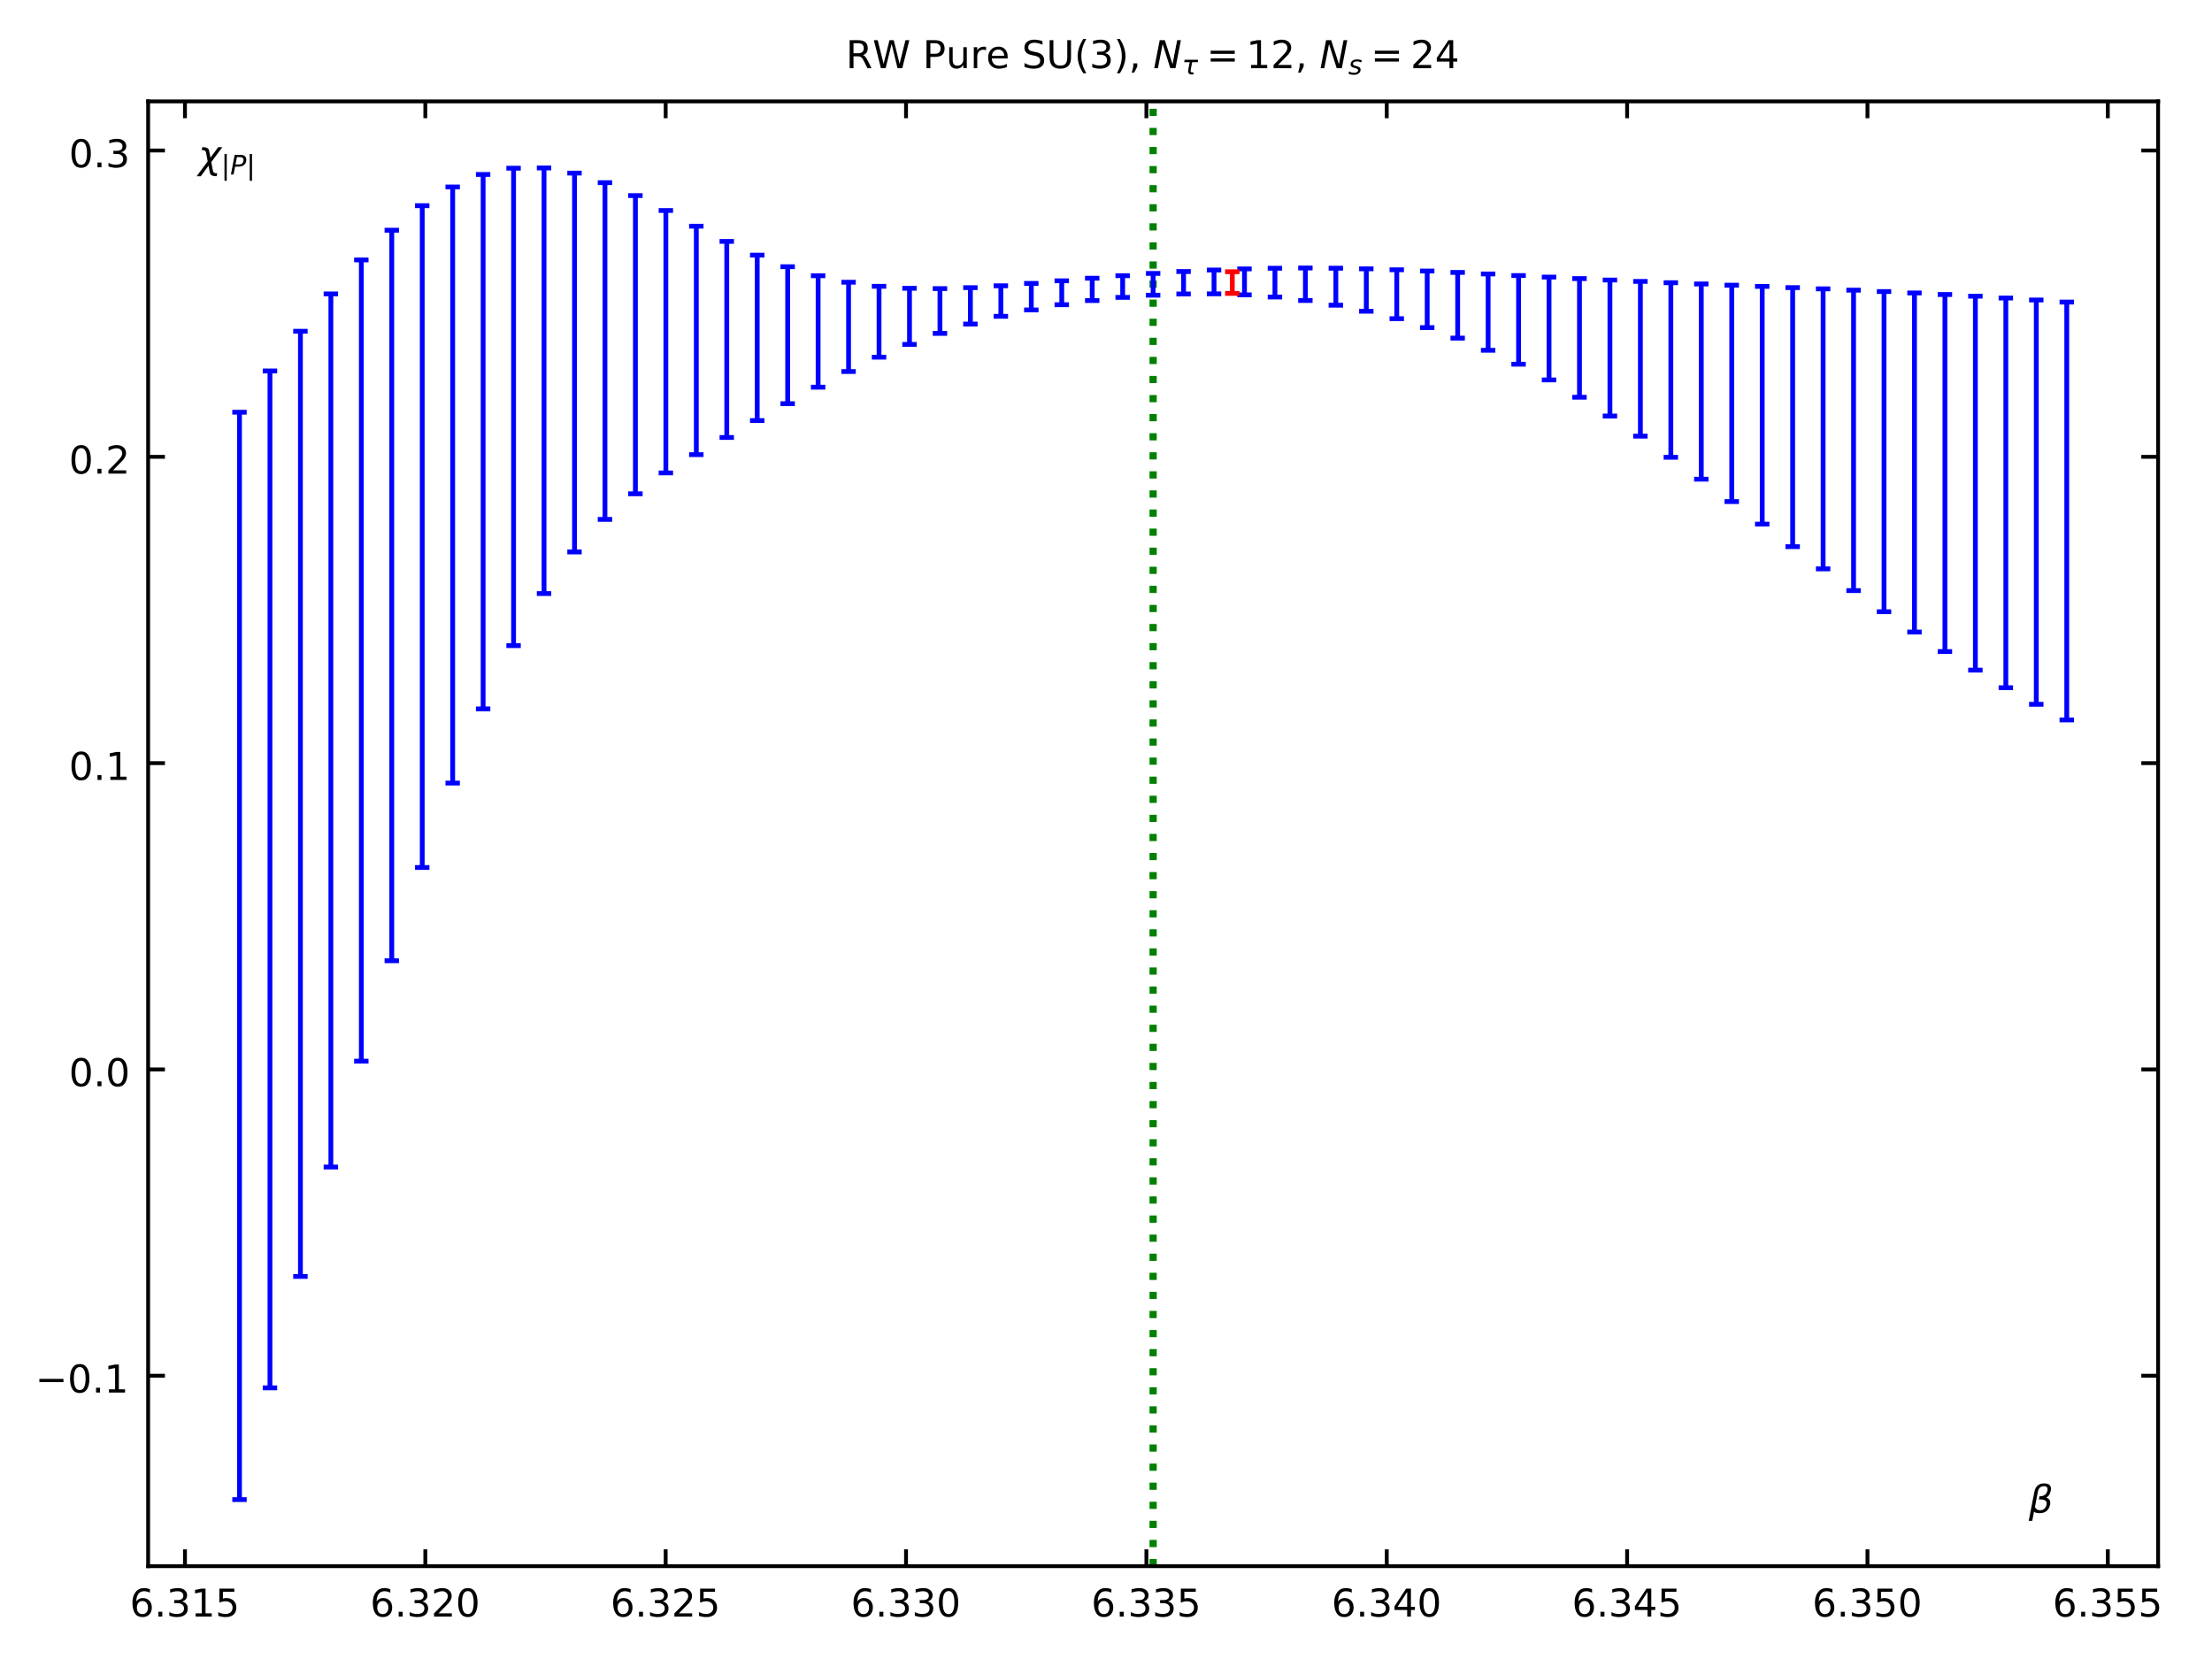 <?xml version="1.0" encoding="UTF-8"?>
<svg xmlns="http://www.w3.org/2000/svg" xmlns:xlink="http://www.w3.org/1999/xlink" width="460.8pt" height="345.6pt" viewBox="0 0 460.8 345.6" version="1.1">
<rect x="0" y="0" width="460.8" height="345.6" fill="#333333" stroke="none"/>
<defs>
<g>
<symbol overflow="visible" id="glyph0-0">
<path style="stroke:none;" d="M 0.406 1.422 L 0.406 -5.641 L 4.406 -5.641 L 4.406 1.422 Z M 0.844 0.969 L 3.953 0.969 L 3.953 -5.188 L 0.844 -5.188 Z M 0.844 0.969 "/>
</symbol>
<symbol overflow="visible" id="glyph0-1">
<path style="stroke:none;" d="M 2.641 -3.234 C 2.285 -3.234 2.004 -3.109 1.797 -2.859 C 1.586 -2.617 1.484 -2.289 1.484 -1.875 C 1.484 -1.457 1.586 -1.125 1.797 -0.875 C 2.004 -0.633 2.285 -0.516 2.641 -0.516 C 2.992 -0.516 3.273 -0.633 3.484 -0.875 C 3.691 -1.125 3.797 -1.457 3.797 -1.875 C 3.797 -2.289 3.691 -2.617 3.484 -2.859 C 3.273 -3.109 2.992 -3.234 2.641 -3.234 Z M 4.203 -5.703 L 4.203 -4.984 C 4.004 -5.078 3.805 -5.148 3.609 -5.203 C 3.41 -5.254 3.211 -5.281 3.016 -5.281 C 2.492 -5.281 2.094 -5.102 1.812 -4.75 C 1.539 -4.395 1.383 -3.863 1.344 -3.156 C 1.5 -3.383 1.691 -3.555 1.922 -3.672 C 2.148 -3.797 2.406 -3.859 2.688 -3.859 C 3.27 -3.859 3.734 -3.68 4.078 -3.328 C 4.422 -2.973 4.594 -2.488 4.594 -1.875 C 4.594 -1.27 4.414 -0.785 4.062 -0.422 C 3.707 -0.066 3.234 0.109 2.641 0.109 C 1.961 0.109 1.445 -0.145 1.094 -0.656 C 0.738 -1.176 0.562 -1.926 0.562 -2.906 C 0.562 -3.832 0.781 -4.566 1.219 -5.109 C 1.656 -5.66 2.242 -5.938 2.984 -5.938 C 3.18 -5.938 3.379 -5.914 3.578 -5.875 C 3.773 -5.844 3.984 -5.785 4.203 -5.703 Z M 4.203 -5.703 "/>
</symbol>
<symbol overflow="visible" id="glyph0-2">
<path style="stroke:none;" d="M 0.859 -1 L 1.688 -1 L 1.688 0 L 0.859 0 Z M 0.859 -1 "/>
</symbol>
<symbol overflow="visible" id="glyph0-3">
<path style="stroke:none;" d="M 3.25 -3.141 C 3.625 -3.066 3.914 -2.898 4.125 -2.641 C 4.344 -2.391 4.453 -2.078 4.453 -1.703 C 4.453 -1.117 4.254 -0.672 3.859 -0.359 C 3.461 -0.047 2.898 0.109 2.172 0.109 C 1.922 0.109 1.664 0.082 1.406 0.031 C 1.156 -0.008 0.891 -0.078 0.609 -0.172 L 0.609 -0.938 C 0.828 -0.812 1.066 -0.711 1.328 -0.641 C 1.586 -0.578 1.859 -0.547 2.141 -0.547 C 2.641 -0.547 3.02 -0.645 3.281 -0.844 C 3.539 -1.039 3.672 -1.328 3.672 -1.703 C 3.672 -2.047 3.547 -2.312 3.297 -2.5 C 3.055 -2.695 2.723 -2.797 2.297 -2.797 L 1.625 -2.797 L 1.625 -3.438 L 2.328 -3.438 C 2.711 -3.438 3.008 -3.516 3.219 -3.672 C 3.426 -3.828 3.531 -4.051 3.531 -4.344 C 3.531 -4.645 3.422 -4.875 3.203 -5.031 C 2.992 -5.195 2.691 -5.281 2.297 -5.281 C 2.078 -5.281 1.844 -5.254 1.594 -5.203 C 1.352 -5.16 1.082 -5.086 0.781 -4.984 L 0.781 -5.688 C 1.082 -5.77 1.363 -5.832 1.625 -5.875 C 1.883 -5.914 2.133 -5.938 2.375 -5.938 C 2.969 -5.938 3.438 -5.801 3.781 -5.531 C 4.133 -5.258 4.312 -4.891 4.312 -4.422 C 4.312 -4.098 4.219 -3.828 4.031 -3.609 C 3.852 -3.391 3.594 -3.234 3.25 -3.141 Z M 3.25 -3.141 "/>
</symbol>
<symbol overflow="visible" id="glyph0-4">
<path style="stroke:none;" d="M 1 -0.672 L 2.281 -0.672 L 2.281 -5.109 L 0.875 -4.828 L 0.875 -5.547 L 2.281 -5.828 L 3.062 -5.828 L 3.062 -0.672 L 4.359 -0.672 L 4.359 0 L 1 0 Z M 1 -0.672 "/>
</symbol>
<symbol overflow="visible" id="glyph0-5">
<path style="stroke:none;" d="M 0.859 -5.828 L 3.969 -5.828 L 3.969 -5.172 L 1.594 -5.172 L 1.594 -3.734 C 1.707 -3.773 1.82 -3.805 1.938 -3.828 C 2.051 -3.848 2.164 -3.859 2.281 -3.859 C 2.926 -3.859 3.438 -3.676 3.812 -3.312 C 4.195 -2.957 4.391 -2.477 4.391 -1.875 C 4.391 -1.25 4.191 -0.758 3.797 -0.406 C 3.41 -0.062 2.863 0.109 2.156 0.109 C 1.906 0.109 1.656 0.086 1.406 0.047 C 1.156 0.004 0.895 -0.055 0.625 -0.141 L 0.625 -0.938 C 0.852 -0.801 1.094 -0.703 1.344 -0.641 C 1.594 -0.578 1.859 -0.547 2.141 -0.547 C 2.586 -0.547 2.941 -0.664 3.203 -0.906 C 3.473 -1.145 3.609 -1.469 3.609 -1.875 C 3.609 -2.281 3.473 -2.598 3.203 -2.828 C 2.941 -3.066 2.586 -3.188 2.141 -3.188 C 1.93 -3.188 1.719 -3.16 1.5 -3.109 C 1.289 -3.066 1.078 -3 0.859 -2.906 Z M 0.859 -5.828 "/>
</symbol>
<symbol overflow="visible" id="glyph0-6">
<path style="stroke:none;" d="M 1.531 -0.672 L 4.297 -0.672 L 4.297 0 L 0.594 0 L 0.594 -0.672 C 0.883 -0.973 1.289 -1.383 1.812 -1.906 C 2.332 -2.438 2.656 -2.773 2.781 -2.922 C 3.039 -3.203 3.219 -3.441 3.312 -3.641 C 3.414 -3.836 3.469 -4.031 3.469 -4.219 C 3.469 -4.531 3.359 -4.785 3.141 -4.984 C 2.922 -5.18 2.641 -5.281 2.297 -5.281 C 2.047 -5.281 1.781 -5.234 1.5 -5.141 C 1.227 -5.055 0.938 -4.926 0.625 -4.75 L 0.625 -5.547 C 0.945 -5.68 1.242 -5.781 1.516 -5.844 C 1.797 -5.906 2.051 -5.938 2.281 -5.938 C 2.883 -5.938 3.363 -5.785 3.719 -5.484 C 4.082 -5.18 4.266 -4.781 4.266 -4.281 C 4.266 -4.039 4.219 -3.812 4.125 -3.594 C 4.031 -3.375 3.867 -3.117 3.641 -2.828 C 3.566 -2.754 3.352 -2.535 3 -2.172 C 2.656 -1.816 2.164 -1.316 1.531 -0.672 Z M 1.531 -0.672 "/>
</symbol>
<symbol overflow="visible" id="glyph0-7">
<path style="stroke:none;" d="M 2.547 -5.312 C 2.141 -5.312 1.832 -5.109 1.625 -4.703 C 1.426 -4.305 1.328 -3.707 1.328 -2.906 C 1.328 -2.113 1.426 -1.516 1.625 -1.109 C 1.832 -0.711 2.141 -0.516 2.547 -0.516 C 2.953 -0.516 3.254 -0.711 3.453 -1.109 C 3.66 -1.516 3.766 -2.113 3.766 -2.906 C 3.766 -3.707 3.66 -4.305 3.453 -4.703 C 3.254 -5.109 2.953 -5.312 2.547 -5.312 Z M 2.547 -5.938 C 3.203 -5.938 3.703 -5.676 4.047 -5.156 C 4.391 -4.645 4.562 -3.895 4.562 -2.906 C 4.562 -1.926 4.391 -1.176 4.047 -0.656 C 3.703 -0.145 3.203 0.109 2.547 0.109 C 1.891 0.109 1.391 -0.145 1.047 -0.656 C 0.703 -1.176 0.531 -1.926 0.531 -2.906 C 0.531 -3.895 0.703 -4.645 1.047 -5.156 C 1.391 -5.676 1.891 -5.938 2.547 -5.938 Z M 2.547 -5.938 "/>
</symbol>
<symbol overflow="visible" id="glyph0-8">
<path style="stroke:none;" d="M 3.031 -5.141 L 1.031 -2.031 L 3.031 -2.031 Z M 2.812 -5.828 L 3.812 -5.828 L 3.812 -2.031 L 4.641 -2.031 L 4.641 -1.375 L 3.812 -1.375 L 3.812 0 L 3.031 0 L 3.031 -1.375 L 0.391 -1.375 L 0.391 -2.141 Z M 2.812 -5.828 "/>
</symbol>
<symbol overflow="visible" id="glyph0-9">
<path style="stroke:none;" d="M 0.844 -2.844 L 5.859 -2.844 L 5.859 -2.172 L 0.844 -2.172 Z M 0.844 -2.844 "/>
</symbol>
<symbol overflow="visible" id="glyph0-10">
<path style="stroke:none;" d="M 3.547 -2.734 C 3.723 -2.68 3.891 -2.562 4.047 -2.375 C 4.203 -2.188 4.363 -1.926 4.531 -1.594 L 5.328 0 L 4.484 0 L 3.734 -1.5 C 3.547 -1.883 3.359 -2.141 3.172 -2.266 C 2.992 -2.398 2.75 -2.469 2.438 -2.469 L 1.578 -2.469 L 1.578 0 L 0.781 0 L 0.781 -5.828 L 2.562 -5.828 C 3.227 -5.828 3.723 -5.688 4.047 -5.406 C 4.379 -5.133 4.547 -4.719 4.547 -4.156 C 4.547 -3.789 4.461 -3.484 4.297 -3.234 C 4.129 -2.992 3.879 -2.828 3.547 -2.734 Z M 1.578 -5.188 L 1.578 -3.109 L 2.562 -3.109 C 2.945 -3.109 3.234 -3.195 3.422 -3.375 C 3.617 -3.551 3.719 -3.812 3.719 -4.156 C 3.719 -4.5 3.617 -4.754 3.422 -4.922 C 3.234 -5.098 2.945 -5.188 2.562 -5.188 Z M 1.578 -5.188 "/>
</symbol>
<symbol overflow="visible" id="glyph0-11">
<path style="stroke:none;" d="M 0.266 -5.828 L 1.062 -5.828 L 2.297 -0.906 L 3.516 -5.828 L 4.406 -5.828 L 5.625 -0.906 L 6.844 -5.828 L 7.656 -5.828 L 6.188 0 L 5.188 0 L 3.969 -5.062 L 2.719 0 L 1.734 0 Z M 0.266 -5.828 "/>
</symbol>
<symbol overflow="visible" id="glyph0-12">
<path style="stroke:none;" d=""/>
</symbol>
<symbol overflow="visible" id="glyph0-13">
<path style="stroke:none;" d="M 1.578 -5.188 L 1.578 -3 L 2.562 -3 C 2.938 -3 3.223 -3.094 3.422 -3.281 C 3.617 -3.469 3.719 -3.738 3.719 -4.094 C 3.719 -4.438 3.617 -4.703 3.422 -4.891 C 3.223 -5.086 2.938 -5.188 2.562 -5.188 Z M 0.781 -5.828 L 2.562 -5.828 C 3.219 -5.828 3.711 -5.68 4.047 -5.391 C 4.379 -5.098 4.547 -4.664 4.547 -4.094 C 4.547 -3.52 4.379 -3.082 4.047 -2.781 C 3.711 -2.488 3.219 -2.344 2.562 -2.344 L 1.578 -2.344 L 1.578 0 L 0.781 0 Z M 0.781 -5.828 "/>
</symbol>
<symbol overflow="visible" id="glyph0-14">
<path style="stroke:none;" d="M 0.688 -1.734 L 0.688 -4.375 L 1.406 -4.375 L 1.406 -1.75 C 1.406 -1.344 1.484 -1.035 1.641 -0.828 C 1.805 -0.617 2.051 -0.516 2.375 -0.516 C 2.758 -0.516 3.062 -0.633 3.281 -0.875 C 3.508 -1.125 3.625 -1.461 3.625 -1.891 L 3.625 -4.375 L 4.344 -4.375 L 4.344 0 L 3.625 0 L 3.625 -0.672 C 3.445 -0.41 3.242 -0.211 3.016 -0.078 C 2.785 0.047 2.52 0.109 2.219 0.109 C 1.719 0.109 1.336 -0.047 1.078 -0.359 C 0.816 -0.672 0.688 -1.129 0.688 -1.734 Z M 2.484 -4.484 Z M 2.484 -4.484 "/>
</symbol>
<symbol overflow="visible" id="glyph0-15">
<path style="stroke:none;" d="M 3.297 -3.703 C 3.211 -3.754 3.125 -3.789 3.031 -3.812 C 2.938 -3.832 2.832 -3.844 2.719 -3.844 C 2.312 -3.844 2 -3.707 1.781 -3.438 C 1.562 -3.176 1.453 -2.801 1.453 -2.312 L 1.453 0 L 0.734 0 L 0.734 -4.375 L 1.453 -4.375 L 1.453 -3.703 C 1.598 -3.961 1.789 -4.156 2.031 -4.281 C 2.281 -4.414 2.578 -4.484 2.922 -4.484 C 2.973 -4.484 3.023 -4.477 3.078 -4.469 C 3.141 -4.469 3.207 -4.457 3.281 -4.438 Z M 3.297 -3.703 "/>
</symbol>
<symbol overflow="visible" id="glyph0-16">
<path style="stroke:none;" d="M 4.5 -2.375 L 4.5 -2.016 L 1.188 -2.016 C 1.219 -1.523 1.367 -1.148 1.641 -0.891 C 1.91 -0.629 2.281 -0.5 2.75 -0.5 C 3.031 -0.5 3.301 -0.531 3.562 -0.594 C 3.82 -0.664 4.078 -0.77 4.328 -0.906 L 4.328 -0.219 C 4.066 -0.113 3.801 -0.035 3.531 0.016 C 3.258 0.078 2.988 0.109 2.719 0.109 C 2.02 0.109 1.461 -0.094 1.047 -0.5 C 0.641 -0.906 0.438 -1.453 0.438 -2.141 C 0.438 -2.859 0.629 -3.426 1.016 -3.844 C 1.41 -4.27 1.938 -4.484 2.594 -4.484 C 3.176 -4.484 3.641 -4.289 3.984 -3.906 C 4.328 -3.531 4.5 -3.02 4.5 -2.375 Z M 3.781 -2.578 C 3.77 -2.973 3.656 -3.285 3.438 -3.516 C 3.227 -3.754 2.945 -3.875 2.594 -3.875 C 2.195 -3.875 1.875 -3.758 1.625 -3.531 C 1.383 -3.301 1.25 -2.984 1.219 -2.578 Z M 3.781 -2.578 "/>
</symbol>
<symbol overflow="visible" id="glyph0-17">
<path style="stroke:none;" d="M 4.281 -5.641 L 4.281 -4.875 C 3.977 -5.02 3.691 -5.125 3.422 -5.188 C 3.16 -5.258 2.91 -5.297 2.672 -5.297 C 2.234 -5.297 1.898 -5.211 1.672 -5.047 C 1.441 -4.879 1.328 -4.645 1.328 -4.344 C 1.328 -4.082 1.398 -3.883 1.547 -3.75 C 1.703 -3.625 2 -3.52 2.438 -3.438 L 2.906 -3.344 C 3.5 -3.227 3.938 -3.031 4.219 -2.75 C 4.5 -2.469 4.641 -2.086 4.641 -1.609 C 4.641 -1.047 4.445 -0.617 4.062 -0.328 C 3.688 -0.035 3.133 0.109 2.406 0.109 C 2.125 0.109 1.828 0.078 1.516 0.016 C 1.203 -0.047 0.879 -0.141 0.547 -0.266 L 0.547 -1.078 C 0.867 -0.891 1.18 -0.75 1.484 -0.656 C 1.797 -0.57 2.102 -0.531 2.406 -0.531 C 2.852 -0.531 3.195 -0.617 3.438 -0.797 C 3.688 -0.973 3.812 -1.223 3.812 -1.547 C 3.812 -1.836 3.723 -2.062 3.547 -2.219 C 3.367 -2.383 3.082 -2.508 2.688 -2.594 L 2.203 -2.688 C 1.609 -2.801 1.18 -2.984 0.922 -3.234 C 0.66 -3.484 0.531 -3.832 0.531 -4.281 C 0.531 -4.789 0.711 -5.191 1.078 -5.484 C 1.441 -5.785 1.941 -5.938 2.578 -5.938 C 2.848 -5.938 3.125 -5.91 3.406 -5.859 C 3.695 -5.816 3.988 -5.742 4.281 -5.641 Z M 4.281 -5.641 "/>
</symbol>
<symbol overflow="visible" id="glyph0-18">
<path style="stroke:none;" d="M 0.703 -5.828 L 1.484 -5.828 L 1.484 -2.297 C 1.484 -1.672 1.598 -1.219 1.828 -0.938 C 2.055 -0.664 2.426 -0.531 2.938 -0.531 C 3.438 -0.531 3.801 -0.664 4.031 -0.938 C 4.258 -1.219 4.375 -1.672 4.375 -2.297 L 4.375 -5.828 L 5.156 -5.828 L 5.156 -2.188 C 5.156 -1.426 4.969 -0.852 4.594 -0.469 C 4.219 -0.082 3.664 0.109 2.938 0.109 C 2.195 0.109 1.641 -0.082 1.266 -0.469 C 0.891 -0.852 0.703 -1.426 0.703 -2.188 Z M 0.703 -5.828 "/>
</symbol>
<symbol overflow="visible" id="glyph0-19">
<path style="stroke:none;" d="M 2.484 -6.078 C 2.129 -5.473 1.867 -4.879 1.703 -4.297 C 1.535 -3.711 1.453 -3.117 1.453 -2.516 C 1.453 -1.91 1.535 -1.312 1.703 -0.719 C 1.879 -0.133 2.141 0.457 2.484 1.062 L 1.859 1.062 C 1.461 0.445 1.164 -0.156 0.969 -0.75 C 0.781 -1.344 0.688 -1.93 0.688 -2.516 C 0.688 -3.098 0.781 -3.68 0.969 -4.266 C 1.164 -4.859 1.461 -5.461 1.859 -6.078 Z M 2.484 -6.078 "/>
</symbol>
<symbol overflow="visible" id="glyph0-20">
<path style="stroke:none;" d="M 0.641 -6.078 L 1.266 -6.078 C 1.66 -5.461 1.953 -4.859 2.141 -4.266 C 2.336 -3.68 2.438 -3.098 2.438 -2.516 C 2.438 -1.93 2.336 -1.344 2.141 -0.75 C 1.953 -0.156 1.66 0.445 1.266 1.062 L 0.641 1.062 C 0.984 0.457 1.238 -0.133 1.406 -0.719 C 1.582 -1.312 1.672 -1.91 1.672 -2.516 C 1.672 -3.117 1.582 -3.711 1.406 -4.297 C 1.238 -4.879 0.984 -5.473 0.641 -6.078 Z M 0.641 -6.078 "/>
</symbol>
<symbol overflow="visible" id="glyph0-21">
<path style="stroke:none;" d="M 0.938 -1 L 1.766 -1 L 1.766 -0.328 L 1.125 0.938 L 0.625 0.938 L 0.938 -0.328 Z M 0.938 -1 "/>
</symbol>
<symbol overflow="visible" id="glyph0-22">
<path style="stroke:none;" d="M 0.844 -3.641 L 5.859 -3.641 L 5.859 -2.984 L 0.844 -2.984 Z M 0.844 -2.047 L 5.859 -2.047 L 5.859 -1.375 L 0.844 -1.375 Z M 0.844 -2.047 "/>
</symbol>
<symbol overflow="visible" id="glyph1-0">
<path style="stroke:none;" d="M 0.406 1.422 L 0.406 -5.641 L 4.406 -5.641 L 4.406 1.422 Z M 0.844 0.969 L 3.953 0.969 L 3.953 -5.188 L 0.844 -5.188 Z M 0.844 0.969 "/>
</symbol>
<symbol overflow="visible" id="glyph1-1">
<path style="stroke:none;" d="M 1.359 -5.828 L 2.422 -5.828 L 4.031 -0.828 L 5 -5.828 L 5.766 -5.828 L 4.641 0 L 3.562 0 L 1.969 -5.031 L 0.984 0 L 0.219 0 Z M 1.359 -5.828 "/>
</symbol>
<symbol overflow="visible" id="glyph1-2">
<path style="stroke:none;" d="M 1.094 -0.266 L 0.719 1.672 L -0.016 1.672 L 1.156 -4.344 C 1.395 -5.531 2.066 -6.125 3.172 -6.125 C 4.297 -6.125 4.766 -5.625 4.578 -4.625 C 4.441 -3.914 4.125 -3.43 3.625 -3.172 C 4.301 -2.93 4.57 -2.461 4.438 -1.766 C 4.207 -0.523 3.461 0.086 2.203 0.078 C 1.648 0.078 1.281 -0.035 1.094 -0.266 Z M 1.281 -1.203 C 1.477 -0.754 1.832 -0.531 2.344 -0.531 C 3.094 -0.531 3.547 -0.941 3.703 -1.766 C 3.848 -2.492 3.312 -2.832 2.094 -2.781 L 2.219 -3.438 C 3.164 -3.426 3.723 -3.844 3.891 -4.688 C 3.992 -5.258 3.742 -5.547 3.141 -5.547 C 2.453 -5.547 2.031 -5.141 1.875 -4.328 Z M 1.281 -1.203 "/>
</symbol>
<symbol overflow="visible" id="glyph1-3">
<path style="stroke:none;" d="M 2.406 0.984 L 2.109 -0.516 L 0.5 1.672 L -0.359 1.672 L 1.938 -1.422 L 1.594 -3.266 C 1.531 -3.598 1.297 -3.766 0.891 -3.766 L 0.703 -3.766 L 0.812 -4.375 L 1.094 -4.375 C 1.758 -4.352 2.133 -4.125 2.219 -3.688 L 2.516 -2.188 L 4.125 -4.375 L 4.984 -4.375 L 2.688 -1.281 L 3.031 0.562 C 3.094 0.883 3.328 1.047 3.734 1.047 L 3.922 1.047 L 3.812 1.672 L 3.531 1.656 C 2.863 1.633 2.488 1.41 2.406 0.984 Z M 2.406 0.984 "/>
</symbol>
<symbol overflow="visible" id="glyph2-0">
<path style="stroke:none;" d="M 0.281 0.984 L 0.281 -3.938 L 3.078 -3.938 L 3.078 0.984 Z M 0.594 0.672 L 2.766 0.672 L 2.766 -3.625 L 0.594 -3.625 Z M 0.594 0.672 "/>
</symbol>
<symbol overflow="visible" id="glyph2-1">
<path style="stroke:none;" d="M 1.844 -0.562 C 1.883 -0.469 2.004 -0.422 2.203 -0.422 L 2.453 -0.422 L 2.359 0 L 2.062 0 C 1.738 0 1.52 -0.086 1.406 -0.266 C 1.281 -0.441 1.258 -0.723 1.344 -1.109 L 1.625 -2.562 L 0.469 -2.562 L 0.578 -3.062 L 3.391 -3.062 L 3.297 -2.562 L 2.141 -2.562 L 1.844 -1.078 C 1.789 -0.816 1.789 -0.645 1.844 -0.562 Z M 1.844 -0.562 "/>
</symbol>
<symbol overflow="visible" id="glyph2-2">
<path style="stroke:none;" d="M 2.797 -2.969 L 2.703 -2.5 C 2.566 -2.57 2.426 -2.625 2.281 -2.656 C 2.133 -2.695 1.984 -2.719 1.828 -2.719 C 1.555 -2.719 1.344 -2.672 1.188 -2.578 C 1.039 -2.484 0.969 -2.359 0.969 -2.203 C 0.969 -2.023 1.145 -1.891 1.5 -1.797 C 1.531 -1.785 1.551 -1.781 1.562 -1.781 L 1.719 -1.734 C 2.051 -1.641 2.273 -1.539 2.391 -1.438 C 2.504 -1.332 2.562 -1.191 2.562 -1.016 C 2.562 -0.691 2.43 -0.426 2.172 -0.219 C 1.91 -0.02 1.57 0.078 1.156 0.078 C 1 0.078 0.832 0.062 0.656 0.031 C 0.477 0 0.281 -0.047 0.062 -0.109 L 0.156 -0.625 C 0.344 -0.531 0.523 -0.457 0.703 -0.406 C 0.879 -0.363 1.051 -0.344 1.219 -0.344 C 1.469 -0.344 1.664 -0.395 1.812 -0.5 C 1.969 -0.602 2.047 -0.738 2.047 -0.906 C 2.047 -1.07 1.844 -1.211 1.438 -1.328 L 1.391 -1.344 L 1.219 -1.375 C 0.957 -1.445 0.77 -1.535 0.656 -1.641 C 0.539 -1.754 0.484 -1.898 0.484 -2.078 C 0.484 -2.398 0.602 -2.656 0.844 -2.844 C 1.094 -3.039 1.426 -3.141 1.844 -3.141 C 2.008 -3.141 2.172 -3.125 2.328 -3.094 C 2.484 -3.062 2.641 -3.02 2.797 -2.969 Z M 2.797 -2.969 "/>
</symbol>
<symbol overflow="visible" id="glyph2-3">
<path style="stroke:none;" d="M 0.938 -4.078 L 2.219 -4.078 C 2.594 -4.078 2.875 -3.988 3.062 -3.812 C 3.258 -3.645 3.359 -3.395 3.359 -3.062 C 3.359 -2.613 3.211 -2.266 2.922 -2.016 C 2.641 -1.766 2.238 -1.641 1.719 -1.641 L 1.031 -1.641 L 0.703 0 L 0.156 0 Z M 1.406 -3.625 L 1.109 -2.094 L 1.812 -2.094 C 2.125 -2.094 2.363 -2.172 2.531 -2.328 C 2.695 -2.492 2.781 -2.723 2.781 -3.016 C 2.781 -3.211 2.723 -3.363 2.609 -3.469 C 2.492 -3.57 2.332 -3.625 2.125 -3.625 Z M 1.406 -3.625 "/>
</symbol>
<symbol overflow="visible" id="glyph3-0">
<path style="stroke:none;" d="M 0.281 0.984 L 0.281 -3.938 L 3.078 -3.938 L 3.078 0.984 Z M 0.594 0.672 L 2.766 0.672 L 2.766 -3.625 L 0.594 -3.625 Z M 0.594 0.672 "/>
</symbol>
<symbol overflow="visible" id="glyph3-1">
<path style="stroke:none;" d="M 1.172 -4.281 L 1.172 1.312 L 0.703 1.312 L 0.703 -4.281 Z M 1.172 -4.281 "/>
</symbol>
</g>
<clipPath id="clip1">
  <path d="M 239 21.602 L 241 21.602 L 241 326.602 L 239 326.602 Z M 239 21.602 "/>
</clipPath>
</defs>
<g id="surface148">
<path style=" stroke:none;fill-rule:nonzero;fill:rgb(100%,100%,100%);fill-opacity:1;" d="M 0 345.602 L 460.801 345.602 L 460.801 0 L 0 0 Z M 0 345.602 "/>
<path style=" stroke:none;fill-rule:nonzero;fill:rgb(100%,100%,100%);fill-opacity:1;" d="M 30.859 326.262 L 449.574 326.262 L 449.574 21.121 L 30.859 21.121 Z M 30.859 326.262 "/>
<path style="fill:none;stroke-width:0.8;stroke-linecap:butt;stroke-linejoin:round;stroke:rgb(0%,0%,0%);stroke-opacity:1;stroke-miterlimit:10;" d="M 38.531 326.262 L 38.531 322.762 "/>
<path style="fill:none;stroke-width:0.8;stroke-linecap:butt;stroke-linejoin:round;stroke:rgb(0%,0%,0%);stroke-opacity:1;stroke-miterlimit:10;" d="M 38.531 21.121 L 38.531 24.621 "/>
<g style="fill:rgb(0%,0%,0%);fill-opacity:1;">
  <use xlink:href="#glyph0-1" x="27.031" y="336.762"/>
  <use xlink:href="#glyph0-2" x="32.121" y="336.762"/>
  <use xlink:href="#glyph0-3" x="34.664" y="336.762"/>
  <use xlink:href="#glyph0-4" x="39.754" y="336.762"/>
  <use xlink:href="#glyph0-5" x="44.844" y="336.762"/>
</g>
<path style="fill:none;stroke-width:0.8;stroke-linecap:butt;stroke-linejoin:round;stroke:rgb(0%,0%,0%);stroke-opacity:1;stroke-miterlimit:10;" d="M 88.602 326.262 L 88.602 322.762 "/>
<path style="fill:none;stroke-width:0.8;stroke-linecap:butt;stroke-linejoin:round;stroke:rgb(0%,0%,0%);stroke-opacity:1;stroke-miterlimit:10;" d="M 88.602 21.121 L 88.602 24.621 "/>
<g style="fill:rgb(0%,0%,0%);fill-opacity:1;">
  <use xlink:href="#glyph0-1" x="77.102" y="336.762"/>
  <use xlink:href="#glyph0-2" x="82.191" y="336.762"/>
  <use xlink:href="#glyph0-3" x="84.734" y="336.762"/>
  <use xlink:href="#glyph0-6" x="89.824" y="336.762"/>
  <use xlink:href="#glyph0-7" x="94.914" y="336.762"/>
</g>
<path style="fill:none;stroke-width:0.8;stroke-linecap:butt;stroke-linejoin:round;stroke:rgb(0%,0%,0%);stroke-opacity:1;stroke-miterlimit:10;" d="M 138.672 326.262 L 138.672 322.762 "/>
<path style="fill:none;stroke-width:0.8;stroke-linecap:butt;stroke-linejoin:round;stroke:rgb(0%,0%,0%);stroke-opacity:1;stroke-miterlimit:10;" d="M 138.672 21.121 L 138.672 24.621 "/>
<g style="fill:rgb(0%,0%,0%);fill-opacity:1;">
  <use xlink:href="#glyph0-1" x="127.172" y="336.762"/>
  <use xlink:href="#glyph0-2" x="132.262" y="336.762"/>
  <use xlink:href="#glyph0-3" x="134.805" y="336.762"/>
  <use xlink:href="#glyph0-6" x="139.895" y="336.762"/>
  <use xlink:href="#glyph0-5" x="144.984" y="336.762"/>
</g>
<path style="fill:none;stroke-width:0.8;stroke-linecap:butt;stroke-linejoin:round;stroke:rgb(0%,0%,0%);stroke-opacity:1;stroke-miterlimit:10;" d="M 188.742 326.262 L 188.742 322.762 "/>
<path style="fill:none;stroke-width:0.8;stroke-linecap:butt;stroke-linejoin:round;stroke:rgb(0%,0%,0%);stroke-opacity:1;stroke-miterlimit:10;" d="M 188.742 21.121 L 188.742 24.621 "/>
<g style="fill:rgb(0%,0%,0%);fill-opacity:1;">
  <use xlink:href="#glyph0-1" x="177.242" y="336.762"/>
  <use xlink:href="#glyph0-2" x="182.332" y="336.762"/>
  <use xlink:href="#glyph0-3" x="184.875" y="336.762"/>
  <use xlink:href="#glyph0-3" x="189.965" y="336.762"/>
  <use xlink:href="#glyph0-7" x="195.055" y="336.762"/>
</g>
<path style="fill:none;stroke-width:0.8;stroke-linecap:butt;stroke-linejoin:round;stroke:rgb(0%,0%,0%);stroke-opacity:1;stroke-miterlimit:10;" d="M 238.816 326.262 L 238.816 322.762 "/>
<path style="fill:none;stroke-width:0.8;stroke-linecap:butt;stroke-linejoin:round;stroke:rgb(0%,0%,0%);stroke-opacity:1;stroke-miterlimit:10;" d="M 238.816 21.121 L 238.816 24.621 "/>
<g style="fill:rgb(0%,0%,0%);fill-opacity:1;">
  <use xlink:href="#glyph0-1" x="227.316" y="336.762"/>
  <use xlink:href="#glyph0-2" x="232.406" y="336.762"/>
  <use xlink:href="#glyph0-3" x="234.949" y="336.762"/>
  <use xlink:href="#glyph0-3" x="240.039" y="336.762"/>
  <use xlink:href="#glyph0-5" x="245.129" y="336.762"/>
</g>
<path style="fill:none;stroke-width:0.8;stroke-linecap:butt;stroke-linejoin:round;stroke:rgb(0%,0%,0%);stroke-opacity:1;stroke-miterlimit:10;" d="M 288.887 326.262 L 288.887 322.762 "/>
<path style="fill:none;stroke-width:0.8;stroke-linecap:butt;stroke-linejoin:round;stroke:rgb(0%,0%,0%);stroke-opacity:1;stroke-miterlimit:10;" d="M 288.887 21.121 L 288.887 24.621 "/>
<g style="fill:rgb(0%,0%,0%);fill-opacity:1;">
  <use xlink:href="#glyph0-1" x="277.387" y="336.762"/>
  <use xlink:href="#glyph0-2" x="282.477" y="336.762"/>
  <use xlink:href="#glyph0-3" x="285.02" y="336.762"/>
  <use xlink:href="#glyph0-8" x="290.109" y="336.762"/>
  <use xlink:href="#glyph0-7" x="295.199" y="336.762"/>
</g>
<path style="fill:none;stroke-width:0.8;stroke-linecap:butt;stroke-linejoin:round;stroke:rgb(0%,0%,0%);stroke-opacity:1;stroke-miterlimit:10;" d="M 338.957 326.262 L 338.957 322.762 "/>
<path style="fill:none;stroke-width:0.8;stroke-linecap:butt;stroke-linejoin:round;stroke:rgb(0%,0%,0%);stroke-opacity:1;stroke-miterlimit:10;" d="M 338.957 21.121 L 338.957 24.621 "/>
<g style="fill:rgb(0%,0%,0%);fill-opacity:1;">
  <use xlink:href="#glyph0-1" x="327.457" y="336.762"/>
  <use xlink:href="#glyph0-2" x="332.547" y="336.762"/>
  <use xlink:href="#glyph0-3" x="335.09" y="336.762"/>
  <use xlink:href="#glyph0-8" x="340.18" y="336.762"/>
  <use xlink:href="#glyph0-5" x="345.27" y="336.762"/>
</g>
<path style="fill:none;stroke-width:0.8;stroke-linecap:butt;stroke-linejoin:round;stroke:rgb(0%,0%,0%);stroke-opacity:1;stroke-miterlimit:10;" d="M 389.027 326.262 L 389.027 322.762 "/>
<path style="fill:none;stroke-width:0.8;stroke-linecap:butt;stroke-linejoin:round;stroke:rgb(0%,0%,0%);stroke-opacity:1;stroke-miterlimit:10;" d="M 389.027 21.121 L 389.027 24.621 "/>
<g style="fill:rgb(0%,0%,0%);fill-opacity:1;">
  <use xlink:href="#glyph0-1" x="377.527" y="336.762"/>
  <use xlink:href="#glyph0-2" x="382.617" y="336.762"/>
  <use xlink:href="#glyph0-3" x="385.16" y="336.762"/>
  <use xlink:href="#glyph0-5" x="390.25" y="336.762"/>
  <use xlink:href="#glyph0-7" x="395.34" y="336.762"/>
</g>
<path style="fill:none;stroke-width:0.8;stroke-linecap:butt;stroke-linejoin:round;stroke:rgb(0%,0%,0%);stroke-opacity:1;stroke-miterlimit:10;" d="M 439.098 326.262 L 439.098 322.762 "/>
<path style="fill:none;stroke-width:0.8;stroke-linecap:butt;stroke-linejoin:round;stroke:rgb(0%,0%,0%);stroke-opacity:1;stroke-miterlimit:10;" d="M 439.098 21.121 L 439.098 24.621 "/>
<g style="fill:rgb(0%,0%,0%);fill-opacity:1;">
  <use xlink:href="#glyph0-1" x="427.598" y="336.762"/>
  <use xlink:href="#glyph0-2" x="432.688" y="336.762"/>
  <use xlink:href="#glyph0-3" x="435.23" y="336.762"/>
  <use xlink:href="#glyph0-5" x="440.32" y="336.762"/>
  <use xlink:href="#glyph0-5" x="445.41" y="336.762"/>
</g>
<path style="fill:none;stroke-width:0.8;stroke-linecap:butt;stroke-linejoin:round;stroke:rgb(0%,0%,0%);stroke-opacity:1;stroke-miterlimit:10;" d="M 30.859 286.59 L 34.359 286.59 "/>
<path style="fill:none;stroke-width:0.8;stroke-linecap:butt;stroke-linejoin:round;stroke:rgb(0%,0%,0%);stroke-opacity:1;stroke-miterlimit:10;" d="M 449.574 286.59 L 446.074 286.59 "/>
<g style="fill:rgb(0%,0%,0%);fill-opacity:1;">
  <use xlink:href="#glyph0-9" x="7.359" y="290.09"/>
  <use xlink:href="#glyph0-7" x="14.062" y="290.09"/>
  <use xlink:href="#glyph0-2" x="19.152" y="290.09"/>
  <use xlink:href="#glyph0-4" x="21.695" y="290.09"/>
</g>
<path style="fill:none;stroke-width:0.8;stroke-linecap:butt;stroke-linejoin:round;stroke:rgb(0%,0%,0%);stroke-opacity:1;stroke-miterlimit:10;" d="M 30.859 222.781 L 34.359 222.781 "/>
<path style="fill:none;stroke-width:0.8;stroke-linecap:butt;stroke-linejoin:round;stroke:rgb(0%,0%,0%);stroke-opacity:1;stroke-miterlimit:10;" d="M 449.574 222.781 L 446.074 222.781 "/>
<g style="fill:rgb(0%,0%,0%);fill-opacity:1;">
  <use xlink:href="#glyph0-7" x="14.359" y="226.281"/>
  <use xlink:href="#glyph0-2" x="19.449" y="226.281"/>
  <use xlink:href="#glyph0-7" x="21.992" y="226.281"/>
</g>
<path style="fill:none;stroke-width:0.8;stroke-linecap:butt;stroke-linejoin:round;stroke:rgb(0%,0%,0%);stroke-opacity:1;stroke-miterlimit:10;" d="M 30.859 158.973 L 34.359 158.973 "/>
<path style="fill:none;stroke-width:0.8;stroke-linecap:butt;stroke-linejoin:round;stroke:rgb(0%,0%,0%);stroke-opacity:1;stroke-miterlimit:10;" d="M 449.574 158.973 L 446.074 158.973 "/>
<g style="fill:rgb(0%,0%,0%);fill-opacity:1;">
  <use xlink:href="#glyph0-7" x="14.359" y="162.473"/>
  <use xlink:href="#glyph0-2" x="19.449" y="162.473"/>
  <use xlink:href="#glyph0-4" x="21.992" y="162.473"/>
</g>
<path style="fill:none;stroke-width:0.8;stroke-linecap:butt;stroke-linejoin:round;stroke:rgb(0%,0%,0%);stroke-opacity:1;stroke-miterlimit:10;" d="M 30.859 95.16 L 34.359 95.16 "/>
<path style="fill:none;stroke-width:0.8;stroke-linecap:butt;stroke-linejoin:round;stroke:rgb(0%,0%,0%);stroke-opacity:1;stroke-miterlimit:10;" d="M 449.574 95.16 L 446.074 95.16 "/>
<g style="fill:rgb(0%,0%,0%);fill-opacity:1;">
  <use xlink:href="#glyph0-7" x="14.359" y="98.66"/>
  <use xlink:href="#glyph0-2" x="19.449" y="98.66"/>
  <use xlink:href="#glyph0-6" x="21.992" y="98.66"/>
</g>
<path style="fill:none;stroke-width:0.8;stroke-linecap:butt;stroke-linejoin:round;stroke:rgb(0%,0%,0%);stroke-opacity:1;stroke-miterlimit:10;" d="M 30.859 31.352 L 34.359 31.352 "/>
<path style="fill:none;stroke-width:0.8;stroke-linecap:butt;stroke-linejoin:round;stroke:rgb(0%,0%,0%);stroke-opacity:1;stroke-miterlimit:10;" d="M 449.574 31.352 L 446.074 31.352 "/>
<g style="fill:rgb(0%,0%,0%);fill-opacity:1;">
  <use xlink:href="#glyph0-7" x="14.359" y="34.852"/>
  <use xlink:href="#glyph0-2" x="19.449" y="34.852"/>
  <use xlink:href="#glyph0-3" x="21.992" y="34.852"/>
</g>
<g clip-path="url(#clip1)" clip-rule="nonzero">
<path style="fill:none;stroke-width:1.5;stroke-linecap:butt;stroke-linejoin:round;stroke:rgb(0%,50%,0%);stroke-opacity:1;stroke-dasharray:1.5,2.475;stroke-miterlimit:10;" d="M 240.219 326.262 L 240.219 21.121 "/>
</g>
<path style="fill:none;stroke-width:0.8;stroke-linecap:square;stroke-linejoin:miter;stroke:rgb(0%,0%,0%);stroke-opacity:1;stroke-miterlimit:10;" d="M 30.859 326.262 L 30.859 21.121 "/>
<path style="fill:none;stroke-width:0.8;stroke-linecap:square;stroke-linejoin:miter;stroke:rgb(0%,0%,0%);stroke-opacity:1;stroke-miterlimit:10;" d="M 449.574 326.262 L 449.574 21.121 "/>
<path style="fill:none;stroke-width:0.8;stroke-linecap:square;stroke-linejoin:miter;stroke:rgb(0%,0%,0%);stroke-opacity:1;stroke-miterlimit:10;" d="M 30.859 326.262 L 449.574 326.262 "/>
<path style="fill:none;stroke-width:0.8;stroke-linecap:square;stroke-linejoin:miter;stroke:rgb(0%,0%,0%);stroke-opacity:1;stroke-miterlimit:10;" d="M 30.859 21.121 L 449.574 21.121 "/>
<g style="fill:rgb(0%,0%,0%);fill-opacity:1;">
  <use xlink:href="#glyph0-10" x="176.219" y="14.199"/>
</g>
<g style="fill:rgb(0%,0%,0%);fill-opacity:1;">
  <use xlink:href="#glyph0-11" x="181.777" y="14.199"/>
</g>
<g style="fill:rgb(0%,0%,0%);fill-opacity:1;">
  <use xlink:href="#glyph0-12" x="189.688" y="14.199"/>
</g>
<g style="fill:rgb(0%,0%,0%);fill-opacity:1;">
  <use xlink:href="#glyph0-13" x="192.23" y="14.199"/>
</g>
<g style="fill:rgb(0%,0%,0%);fill-opacity:1;">
  <use xlink:href="#glyph0-14" x="197.055" y="14.199"/>
</g>
<g style="fill:rgb(0%,0%,0%);fill-opacity:1;">
  <use xlink:href="#glyph0-15" x="202.125" y="14.199"/>
</g>
<g style="fill:rgb(0%,0%,0%);fill-opacity:1;">
  <use xlink:href="#glyph0-16" x="205.414" y="14.199"/>
</g>
<g style="fill:rgb(0%,0%,0%);fill-opacity:1;">
  <use xlink:href="#glyph0-12" x="210.336" y="14.199"/>
</g>
<g style="fill:rgb(0%,0%,0%);fill-opacity:1;">
  <use xlink:href="#glyph0-17" x="212.879" y="14.199"/>
</g>
<g style="fill:rgb(0%,0%,0%);fill-opacity:1;">
  <use xlink:href="#glyph0-18" x="217.957" y="14.199"/>
</g>
<g style="fill:rgb(0%,0%,0%);fill-opacity:1;">
  <use xlink:href="#glyph0-19" x="223.812" y="14.199"/>
</g>
<g style="fill:rgb(0%,0%,0%);fill-opacity:1;">
  <use xlink:href="#glyph0-3" x="226.934" y="14.199"/>
</g>
<g style="fill:rgb(0%,0%,0%);fill-opacity:1;">
  <use xlink:href="#glyph0-20" x="232.023" y="14.199"/>
</g>
<g style="fill:rgb(0%,0%,0%);fill-opacity:1;">
  <use xlink:href="#glyph0-21" x="235.145" y="14.199"/>
</g>
<g style="fill:rgb(0%,0%,0%);fill-opacity:1;">
  <use xlink:href="#glyph0-12" x="237.688" y="14.199"/>
</g>
<g style="fill:rgb(0%,0%,0%);fill-opacity:1;">
  <use xlink:href="#glyph1-1" x="240.23" y="14.199"/>
</g>
<g style="fill:rgb(0%,0%,0%);fill-opacity:1;">
  <use xlink:href="#glyph2-1" x="246.215" y="15.512"/>
</g>
<g style="fill:rgb(0%,0%,0%);fill-opacity:1;">
  <use xlink:href="#glyph0-22" x="251.363" y="14.199"/>
</g>
<g style="fill:rgb(0%,0%,0%);fill-opacity:1;">
  <use xlink:href="#glyph0-4" x="259.625" y="14.199"/>
</g>
<g style="fill:rgb(0%,0%,0%);fill-opacity:1;">
  <use xlink:href="#glyph0-6" x="264.715" y="14.199"/>
</g>
<g style="fill:rgb(0%,0%,0%);fill-opacity:1;">
  <use xlink:href="#glyph0-21" x="269.805" y="14.199"/>
</g>
<g style="fill:rgb(0%,0%,0%);fill-opacity:1;">
  <use xlink:href="#glyph0-12" x="272.348" y="14.199"/>
</g>
<g style="fill:rgb(0%,0%,0%);fill-opacity:1;">
  <use xlink:href="#glyph1-1" x="274.891" y="14.199"/>
</g>
<g style="fill:rgb(0%,0%,0%);fill-opacity:1;">
  <use xlink:href="#glyph2-2" x="280.875" y="15.512"/>
</g>
<g style="fill:rgb(0%,0%,0%);fill-opacity:1;">
  <use xlink:href="#glyph0-22" x="285.57" y="14.199"/>
</g>
<g style="fill:rgb(0%,0%,0%);fill-opacity:1;">
  <use xlink:href="#glyph0-6" x="293.832" y="14.199"/>
</g>
<g style="fill:rgb(0%,0%,0%);fill-opacity:1;">
  <use xlink:href="#glyph0-8" x="298.922" y="14.199"/>
</g>
<path style="fill:none;stroke-width:1;stroke-linecap:butt;stroke-linejoin:miter;stroke:rgb(0%,0%,100%);stroke-opacity:1;stroke-miterlimit:10;" d="M 49.891 312.391 L 49.891 85.875 "/>
<path style="fill:none;stroke-width:1;stroke-linecap:butt;stroke-linejoin:miter;stroke:rgb(0%,0%,100%);stroke-opacity:1;stroke-miterlimit:10;" d="M 56.238 289.113 L 56.238 77.281 "/>
<path style="fill:none;stroke-width:1;stroke-linecap:butt;stroke-linejoin:miter;stroke:rgb(0%,0%,100%);stroke-opacity:1;stroke-miterlimit:10;" d="M 62.582 265.91 L 62.582 69 "/>
<path style="fill:none;stroke-width:1;stroke-linecap:butt;stroke-linejoin:miter;stroke:rgb(0%,0%,100%);stroke-opacity:1;stroke-miterlimit:10;" d="M 68.926 243.109 L 68.926 61.223 "/>
<path style="fill:none;stroke-width:1;stroke-linecap:butt;stroke-linejoin:miter;stroke:rgb(0%,0%,100%);stroke-opacity:1;stroke-miterlimit:10;" d="M 75.27 221.059 L 75.27 54.145 "/>
<path style="fill:none;stroke-width:1;stroke-linecap:butt;stroke-linejoin:miter;stroke:rgb(0%,0%,100%);stroke-opacity:1;stroke-miterlimit:10;" d="M 81.613 200.137 L 81.613 47.961 "/>
<path style="fill:none;stroke-width:1;stroke-linecap:butt;stroke-linejoin:miter;stroke:rgb(0%,0%,100%);stroke-opacity:1;stroke-miterlimit:10;" d="M 87.957 180.715 L 87.957 42.848 "/>
<path style="fill:none;stroke-width:1;stroke-linecap:butt;stroke-linejoin:miter;stroke:rgb(0%,0%,100%);stroke-opacity:1;stroke-miterlimit:10;" d="M 94.301 163.133 L 94.301 38.949 "/>
<path style="fill:none;stroke-width:1;stroke-linecap:butt;stroke-linejoin:miter;stroke:rgb(0%,0%,100%);stroke-opacity:1;stroke-miterlimit:10;" d="M 100.645 147.672 L 100.645 36.34 "/>
<path style="fill:none;stroke-width:1;stroke-linecap:butt;stroke-linejoin:miter;stroke:rgb(0%,0%,100%);stroke-opacity:1;stroke-miterlimit:10;" d="M 106.988 134.5 L 106.988 35.039 "/>
<path style="fill:none;stroke-width:1;stroke-linecap:butt;stroke-linejoin:miter;stroke:rgb(0%,0%,100%);stroke-opacity:1;stroke-miterlimit:10;" d="M 113.332 123.648 L 113.332 34.988 "/>
<path style="fill:none;stroke-width:1;stroke-linecap:butt;stroke-linejoin:miter;stroke:rgb(0%,0%,100%);stroke-opacity:1;stroke-miterlimit:10;" d="M 119.68 114.98 L 119.68 36.059 "/>
<path style="fill:none;stroke-width:1;stroke-linecap:butt;stroke-linejoin:miter;stroke:rgb(0%,0%,100%);stroke-opacity:1;stroke-miterlimit:10;" d="M 126.023 108.195 L 126.023 38.051 "/>
<path style="fill:none;stroke-width:1;stroke-linecap:butt;stroke-linejoin:miter;stroke:rgb(0%,0%,100%);stroke-opacity:1;stroke-miterlimit:10;" d="M 132.367 102.863 L 132.367 40.738 "/>
<path style="fill:none;stroke-width:1;stroke-linecap:butt;stroke-linejoin:miter;stroke:rgb(0%,0%,100%);stroke-opacity:1;stroke-miterlimit:10;" d="M 138.711 98.516 L 138.711 43.852 "/>
<path style="fill:none;stroke-width:1;stroke-linecap:butt;stroke-linejoin:miter;stroke:rgb(0%,0%,100%);stroke-opacity:1;stroke-miterlimit:10;" d="M 145.055 94.711 L 145.055 47.117 "/>
<path style="fill:none;stroke-width:1;stroke-linecap:butt;stroke-linejoin:miter;stroke:rgb(0%,0%,100%);stroke-opacity:1;stroke-miterlimit:10;" d="M 151.398 91.133 L 151.398 50.289 "/>
<path style="fill:none;stroke-width:1;stroke-linecap:butt;stroke-linejoin:miter;stroke:rgb(0%,0%,100%);stroke-opacity:1;stroke-miterlimit:10;" d="M 157.742 87.605 L 157.742 53.148 "/>
<path style="fill:none;stroke-width:1;stroke-linecap:butt;stroke-linejoin:miter;stroke:rgb(0%,0%,100%);stroke-opacity:1;stroke-miterlimit:10;" d="M 164.086 84.094 L 164.086 55.559 "/>
<path style="fill:none;stroke-width:1;stroke-linecap:butt;stroke-linejoin:miter;stroke:rgb(0%,0%,100%);stroke-opacity:1;stroke-miterlimit:10;" d="M 170.43 80.66 L 170.43 57.441 "/>
<path style="fill:none;stroke-width:1;stroke-linecap:butt;stroke-linejoin:miter;stroke:rgb(0%,0%,100%);stroke-opacity:1;stroke-miterlimit:10;" d="M 176.773 77.398 L 176.773 58.789 "/>
<path style="fill:none;stroke-width:1;stroke-linecap:butt;stroke-linejoin:miter;stroke:rgb(0%,0%,100%);stroke-opacity:1;stroke-miterlimit:10;" d="M 183.121 74.406 L 183.121 59.641 "/>
<path style="fill:none;stroke-width:1;stroke-linecap:butt;stroke-linejoin:miter;stroke:rgb(0%,0%,100%);stroke-opacity:1;stroke-miterlimit:10;" d="M 189.465 71.746 L 189.465 60.055 "/>
<path style="fill:none;stroke-width:1;stroke-linecap:butt;stroke-linejoin:miter;stroke:rgb(0%,0%,100%);stroke-opacity:1;stroke-miterlimit:10;" d="M 195.809 69.453 L 195.809 60.121 "/>
<path style="fill:none;stroke-width:1;stroke-linecap:butt;stroke-linejoin:miter;stroke:rgb(0%,0%,100%);stroke-opacity:1;stroke-miterlimit:10;" d="M 202.152 67.512 L 202.152 59.922 "/>
<path style="fill:none;stroke-width:1;stroke-linecap:butt;stroke-linejoin:miter;stroke:rgb(0%,0%,100%);stroke-opacity:1;stroke-miterlimit:10;" d="M 208.496 65.898 L 208.496 59.535 "/>
<path style="fill:none;stroke-width:1;stroke-linecap:butt;stroke-linejoin:miter;stroke:rgb(0%,0%,100%);stroke-opacity:1;stroke-miterlimit:10;" d="M 214.84 64.566 L 214.84 59.043 "/>
<path style="fill:none;stroke-width:1;stroke-linecap:butt;stroke-linejoin:miter;stroke:rgb(0%,0%,100%);stroke-opacity:1;stroke-miterlimit:10;" d="M 221.184 63.48 L 221.184 58.5 "/>
<path style="fill:none;stroke-width:1;stroke-linecap:butt;stroke-linejoin:miter;stroke:rgb(0%,0%,100%);stroke-opacity:1;stroke-miterlimit:10;" d="M 227.527 62.613 L 227.527 57.953 "/>
<path style="fill:none;stroke-width:1;stroke-linecap:butt;stroke-linejoin:miter;stroke:rgb(0%,0%,100%);stroke-opacity:1;stroke-miterlimit:10;" d="M 233.871 61.949 L 233.871 57.43 "/>
<path style="fill:none;stroke-width:1;stroke-linecap:butt;stroke-linejoin:miter;stroke:rgb(0%,0%,100%);stroke-opacity:1;stroke-miterlimit:10;" d="M 240.219 61.492 L 240.219 56.961 "/>
<path style="fill:none;stroke-width:1;stroke-linecap:butt;stroke-linejoin:miter;stroke:rgb(0%,0%,100%);stroke-opacity:1;stroke-miterlimit:10;" d="M 246.562 61.242 L 246.562 56.562 "/>
<path style="fill:none;stroke-width:1;stroke-linecap:butt;stroke-linejoin:miter;stroke:rgb(0%,0%,100%);stroke-opacity:1;stroke-miterlimit:10;" d="M 252.906 61.215 L 252.906 56.246 "/>
<path style="fill:none;stroke-width:1;stroke-linecap:butt;stroke-linejoin:miter;stroke:rgb(0%,0%,100%);stroke-opacity:1;stroke-miterlimit:10;" d="M 259.25 61.422 L 259.25 56.016 "/>
<path style="fill:none;stroke-width:1;stroke-linecap:butt;stroke-linejoin:miter;stroke:rgb(0%,0%,100%);stroke-opacity:1;stroke-miterlimit:10;" d="M 265.594 61.879 L 265.594 55.879 "/>
<path style="fill:none;stroke-width:1;stroke-linecap:butt;stroke-linejoin:miter;stroke:rgb(0%,0%,100%);stroke-opacity:1;stroke-miterlimit:10;" d="M 271.938 62.594 L 271.938 55.832 "/>
<path style="fill:none;stroke-width:1;stroke-linecap:butt;stroke-linejoin:miter;stroke:rgb(0%,0%,100%);stroke-opacity:1;stroke-miterlimit:10;" d="M 278.281 63.578 L 278.281 55.875 "/>
<path style="fill:none;stroke-width:1;stroke-linecap:butt;stroke-linejoin:miter;stroke:rgb(0%,0%,100%);stroke-opacity:1;stroke-miterlimit:10;" d="M 284.625 64.836 L 284.625 56 "/>
<path style="fill:none;stroke-width:1;stroke-linecap:butt;stroke-linejoin:miter;stroke:rgb(0%,0%,100%);stroke-opacity:1;stroke-miterlimit:10;" d="M 290.969 66.383 L 290.969 56.199 "/>
<path style="fill:none;stroke-width:1;stroke-linecap:butt;stroke-linejoin:miter;stroke:rgb(0%,0%,100%);stroke-opacity:1;stroke-miterlimit:10;" d="M 297.312 68.242 L 297.312 56.457 "/>
<path style="fill:none;stroke-width:1;stroke-linecap:butt;stroke-linejoin:miter;stroke:rgb(0%,0%,100%);stroke-opacity:1;stroke-miterlimit:10;" d="M 303.66 70.434 L 303.66 56.754 "/>
<path style="fill:none;stroke-width:1;stroke-linecap:butt;stroke-linejoin:miter;stroke:rgb(0%,0%,100%);stroke-opacity:1;stroke-miterlimit:10;" d="M 310.004 72.973 L 310.004 57.074 "/>
<path style="fill:none;stroke-width:1;stroke-linecap:butt;stroke-linejoin:miter;stroke:rgb(0%,0%,100%);stroke-opacity:1;stroke-miterlimit:10;" d="M 316.348 75.875 L 316.348 57.402 "/>
<path style="fill:none;stroke-width:1;stroke-linecap:butt;stroke-linejoin:miter;stroke:rgb(0%,0%,100%);stroke-opacity:1;stroke-miterlimit:10;" d="M 322.691 79.141 L 322.691 57.723 "/>
<path style="fill:none;stroke-width:1;stroke-linecap:butt;stroke-linejoin:miter;stroke:rgb(0%,0%,100%);stroke-opacity:1;stroke-miterlimit:10;" d="M 329.035 82.75 L 329.035 58.035 "/>
<path style="fill:none;stroke-width:1;stroke-linecap:butt;stroke-linejoin:miter;stroke:rgb(0%,0%,100%);stroke-opacity:1;stroke-miterlimit:10;" d="M 335.379 86.668 L 335.379 58.336 "/>
<path style="fill:none;stroke-width:1;stroke-linecap:butt;stroke-linejoin:miter;stroke:rgb(0%,0%,100%);stroke-opacity:1;stroke-miterlimit:10;" d="M 341.723 90.859 L 341.723 58.621 "/>
<path style="fill:none;stroke-width:1;stroke-linecap:butt;stroke-linejoin:miter;stroke:rgb(0%,0%,100%);stroke-opacity:1;stroke-miterlimit:10;" d="M 348.066 95.262 L 348.066 58.895 "/>
<path style="fill:none;stroke-width:1;stroke-linecap:butt;stroke-linejoin:miter;stroke:rgb(0%,0%,100%);stroke-opacity:1;stroke-miterlimit:10;" d="M 354.41 99.824 L 354.41 59.156 "/>
<path style="fill:none;stroke-width:1;stroke-linecap:butt;stroke-linejoin:miter;stroke:rgb(0%,0%,100%);stroke-opacity:1;stroke-miterlimit:10;" d="M 360.754 104.484 L 360.754 59.414 "/>
<path style="fill:none;stroke-width:1;stroke-linecap:butt;stroke-linejoin:miter;stroke:rgb(0%,0%,100%);stroke-opacity:1;stroke-miterlimit:10;" d="M 367.102 109.188 L 367.102 59.664 "/>
<path style="fill:none;stroke-width:1;stroke-linecap:butt;stroke-linejoin:miter;stroke:rgb(0%,0%,100%);stroke-opacity:1;stroke-miterlimit:10;" d="M 373.445 113.875 L 373.445 59.918 "/>
<path style="fill:none;stroke-width:1;stroke-linecap:butt;stroke-linejoin:miter;stroke:rgb(0%,0%,100%);stroke-opacity:1;stroke-miterlimit:10;" d="M 379.789 118.504 L 379.789 60.176 "/>
<path style="fill:none;stroke-width:1;stroke-linecap:butt;stroke-linejoin:miter;stroke:rgb(0%,0%,100%);stroke-opacity:1;stroke-miterlimit:10;" d="M 386.133 123.035 L 386.133 60.445 "/>
<path style="fill:none;stroke-width:1;stroke-linecap:butt;stroke-linejoin:miter;stroke:rgb(0%,0%,100%);stroke-opacity:1;stroke-miterlimit:10;" d="M 392.477 127.43 L 392.477 60.73 "/>
<path style="fill:none;stroke-width:1;stroke-linecap:butt;stroke-linejoin:miter;stroke:rgb(0%,0%,100%);stroke-opacity:1;stroke-miterlimit:10;" d="M 398.82 131.668 L 398.82 61.031 "/>
<path style="fill:none;stroke-width:1;stroke-linecap:butt;stroke-linejoin:miter;stroke:rgb(0%,0%,100%);stroke-opacity:1;stroke-miterlimit:10;" d="M 405.164 135.727 L 405.164 61.355 "/>
<path style="fill:none;stroke-width:1;stroke-linecap:butt;stroke-linejoin:miter;stroke:rgb(0%,0%,100%);stroke-opacity:1;stroke-miterlimit:10;" d="M 411.508 139.594 L 411.508 61.707 "/>
<path style="fill:none;stroke-width:1;stroke-linecap:butt;stroke-linejoin:miter;stroke:rgb(0%,0%,100%);stroke-opacity:1;stroke-miterlimit:10;" d="M 417.852 143.258 L 417.852 62.086 "/>
<path style="fill:none;stroke-width:1;stroke-linecap:butt;stroke-linejoin:miter;stroke:rgb(0%,0%,100%);stroke-opacity:1;stroke-miterlimit:10;" d="M 424.195 146.719 L 424.195 62.492 "/>
<path style="fill:none;stroke-width:1;stroke-linecap:butt;stroke-linejoin:miter;stroke:rgb(0%,0%,100%);stroke-opacity:1;stroke-miterlimit:10;" d="M 430.543 149.973 L 430.543 62.926 "/>
<path style="fill:none;stroke-width:1;stroke-linecap:butt;stroke-linejoin:round;stroke:rgb(0%,0%,100%);stroke-opacity:1;stroke-miterlimit:10;" d="M 51.391 312.391 L 48.391 312.391 "/>
<path style="fill:none;stroke-width:1;stroke-linecap:butt;stroke-linejoin:round;stroke:rgb(0%,0%,100%);stroke-opacity:1;stroke-miterlimit:10;" d="M 57.738 289.113 L 54.738 289.113 M 64.082 265.91 L 61.082 265.91 M 70.426 243.109 L 67.426 243.109 M 76.77 221.059 L 73.77 221.059 M 83.113 200.137 L 80.113 200.137 M 89.457 180.715 L 86.457 180.715 M 95.801 163.133 L 92.801 163.133 M 102.145 147.672 L 99.145 147.672 M 108.488 134.5 L 105.488 134.5 M 114.832 123.648 L 111.832 123.648 M 121.18 114.98 L 118.18 114.98 M 127.523 108.195 L 124.523 108.195 M 133.867 102.863 L 130.867 102.863 M 140.211 98.516 L 137.211 98.516 M 146.555 94.711 L 143.555 94.711 M 152.898 91.133 L 149.898 91.133 M 159.242 87.605 L 156.242 87.605 M 165.586 84.094 L 162.586 84.094 M 171.93 80.66 L 168.93 80.66 M 178.273 77.398 L 175.273 77.398 M 184.621 74.406 L 181.621 74.406 M 190.965 71.746 L 187.965 71.746 M 197.309 69.453 L 194.309 69.453 M 203.652 67.512 L 200.652 67.512 M 209.996 65.898 L 206.996 65.898 M 216.34 64.566 L 213.34 64.566 M 222.684 63.48 L 219.684 63.48 M 229.027 62.613 L 226.027 62.613 M 235.371 61.949 L 232.371 61.949 M 241.719 61.492 L 238.719 61.492 M 248.062 61.242 L 245.062 61.242 M 254.406 61.215 L 251.406 61.215 M 260.75 61.422 L 257.75 61.422 M 267.094 61.879 L 264.094 61.879 M 273.438 62.594 L 270.438 62.594 M 279.781 63.578 L 276.781 63.578 M 286.125 64.836 L 283.125 64.836 M 292.469 66.383 L 289.469 66.383 M 298.812 68.242 L 295.812 68.242 M 305.16 70.434 L 302.16 70.434 M 311.504 72.973 L 308.504 72.973 M 317.848 75.875 L 314.848 75.875 M 324.191 79.141 L 321.191 79.141 M 330.535 82.75 L 327.535 82.75 M 336.879 86.668 L 333.879 86.668 M 343.223 90.859 L 340.223 90.859 M 349.566 95.262 L 346.566 95.262 M 355.91 99.824 L 352.91 99.824 M 362.254 104.484 L 359.254 104.484 M 368.602 109.188 L 365.602 109.188 M 374.945 113.875 L 371.945 113.875 M 381.289 118.504 L 378.289 118.504 M 387.633 123.035 L 384.633 123.035 M 393.977 127.43 L 390.977 127.43 M 400.32 131.668 L 397.32 131.668 M 406.664 135.727 L 403.664 135.727 M 413.008 139.594 L 410.008 139.594 M 419.352 143.258 L 416.352 143.258 M 425.695 146.719 L 422.695 146.719 M 432.043 149.973 L 429.043 149.973 "/>
<path style="fill:none;stroke-width:1;stroke-linecap:butt;stroke-linejoin:round;stroke:rgb(0%,0%,100%);stroke-opacity:1;stroke-miterlimit:10;" d="M 51.391 85.875 L 48.391 85.875 "/>
<path style="fill:none;stroke-width:1;stroke-linecap:butt;stroke-linejoin:round;stroke:rgb(0%,0%,100%);stroke-opacity:1;stroke-miterlimit:10;" d="M 57.738 77.281 L 54.738 77.281 M 64.082 69 L 61.082 69 M 70.426 61.223 L 67.426 61.223 M 76.77 54.145 L 73.77 54.145 M 83.113 47.961 L 80.113 47.961 M 89.457 42.848 L 86.457 42.848 M 95.801 38.949 L 92.801 38.949 M 102.145 36.34 L 99.145 36.34 M 108.488 35.039 L 105.488 35.039 M 114.832 34.988 L 111.832 34.988 M 121.18 36.059 L 118.18 36.059 M 127.523 38.051 L 124.523 38.051 M 133.867 40.738 L 130.867 40.738 M 140.211 43.852 L 137.211 43.852 M 146.555 47.117 L 143.555 47.117 M 152.898 50.289 L 149.898 50.289 M 159.242 53.148 L 156.242 53.148 M 165.586 55.559 L 162.586 55.559 M 171.93 57.441 L 168.93 57.441 M 178.273 58.789 L 175.273 58.789 M 184.621 59.641 L 181.621 59.641 M 190.965 60.055 L 187.965 60.055 M 197.309 60.121 L 194.309 60.121 M 203.652 59.922 L 200.652 59.922 M 209.996 59.535 L 206.996 59.535 M 216.34 59.043 L 213.34 59.043 M 222.684 58.5 L 219.684 58.5 M 229.027 57.953 L 226.027 57.953 M 235.371 57.43 L 232.371 57.43 M 241.719 56.961 L 238.719 56.961 M 248.062 56.562 L 245.062 56.562 M 254.406 56.246 L 251.406 56.246 M 260.75 56.016 L 257.75 56.016 M 267.094 55.879 L 264.094 55.879 M 273.438 55.832 L 270.438 55.832 M 279.781 55.875 L 276.781 55.875 M 286.125 56 L 283.125 56 M 292.469 56.199 L 289.469 56.199 M 298.812 56.457 L 295.812 56.457 M 305.16 56.754 L 302.16 56.754 M 311.504 57.074 L 308.504 57.074 M 317.848 57.402 L 314.848 57.402 M 324.191 57.723 L 321.191 57.723 M 330.535 58.035 L 327.535 58.035 M 336.879 58.336 L 333.879 58.336 M 343.223 58.621 L 340.223 58.621 M 349.566 58.895 L 346.566 58.895 M 355.91 59.156 L 352.91 59.156 M 362.254 59.414 L 359.254 59.414 M 368.602 59.664 L 365.602 59.664 M 374.945 59.918 L 371.945 59.918 M 381.289 60.176 L 378.289 60.176 M 387.633 60.445 L 384.633 60.445 M 393.977 60.73 L 390.977 60.73 M 400.32 61.031 L 397.32 61.031 M 406.664 61.355 L 403.664 61.355 M 413.008 61.707 L 410.008 61.707 M 419.352 62.086 L 416.352 62.086 M 425.695 62.492 L 422.695 62.492 M 432.043 62.926 L 429.043 62.926 "/>
<path style="fill:none;stroke-width:1;stroke-linecap:butt;stroke-linejoin:miter;stroke:rgb(100%,0%,0%);stroke-opacity:1;stroke-miterlimit:10;" d="M 256.711 61.129 L 256.711 56.605 "/>
<path style="fill:none;stroke-width:1;stroke-linecap:butt;stroke-linejoin:round;stroke:rgb(100%,0%,0%);stroke-opacity:1;stroke-miterlimit:10;" d="M 258.211 61.129 L 255.211 61.129 "/>
<path style="fill:none;stroke-width:1;stroke-linecap:butt;stroke-linejoin:round;stroke:rgb(100%,0%,0%);stroke-opacity:1;stroke-miterlimit:10;" d="M 258.211 56.605 L 255.211 56.605 "/>
<path style=" stroke:none;fill-rule:nonzero;fill:rgb(100%,100%,100%);fill-opacity:1;" d="M 418.637 322.02 L 432.637 322.02 L 432.637 305.02 L 418.637 305.02 Z M 418.637 322.02 "/>
<g style="fill:rgb(0%,0%,0%);fill-opacity:1;">
  <use xlink:href="#glyph1-2" x="422.637" y="315.145"/>
</g>
<path style=" stroke:none;fill-rule:nonzero;fill:rgb(100%,100%,100%);fill-opacity:1;" d="M 37.328 42.664 L 58.328 42.664 L 58.328 25.664 L 37.328 25.664 Z M 37.328 42.664 "/>
<g style="fill:rgb(0%,0%,0%);fill-opacity:1;">
  <use xlink:href="#glyph1-3" x="41.328" y="35.039"/>
</g>
<g style="fill:rgb(0%,0%,0%);fill-opacity:1;">
  <use xlink:href="#glyph3-1" x="46.062" y="36.352"/>
</g>
<g style="fill:rgb(0%,0%,0%);fill-opacity:1;">
  <use xlink:href="#glyph2-3" x="47.949" y="36.352"/>
</g>
<g style="fill:rgb(0%,0%,0%);fill-opacity:1;">
  <use xlink:href="#glyph3-1" x="51.324" y="36.352"/>
</g>
</g>
</svg>
